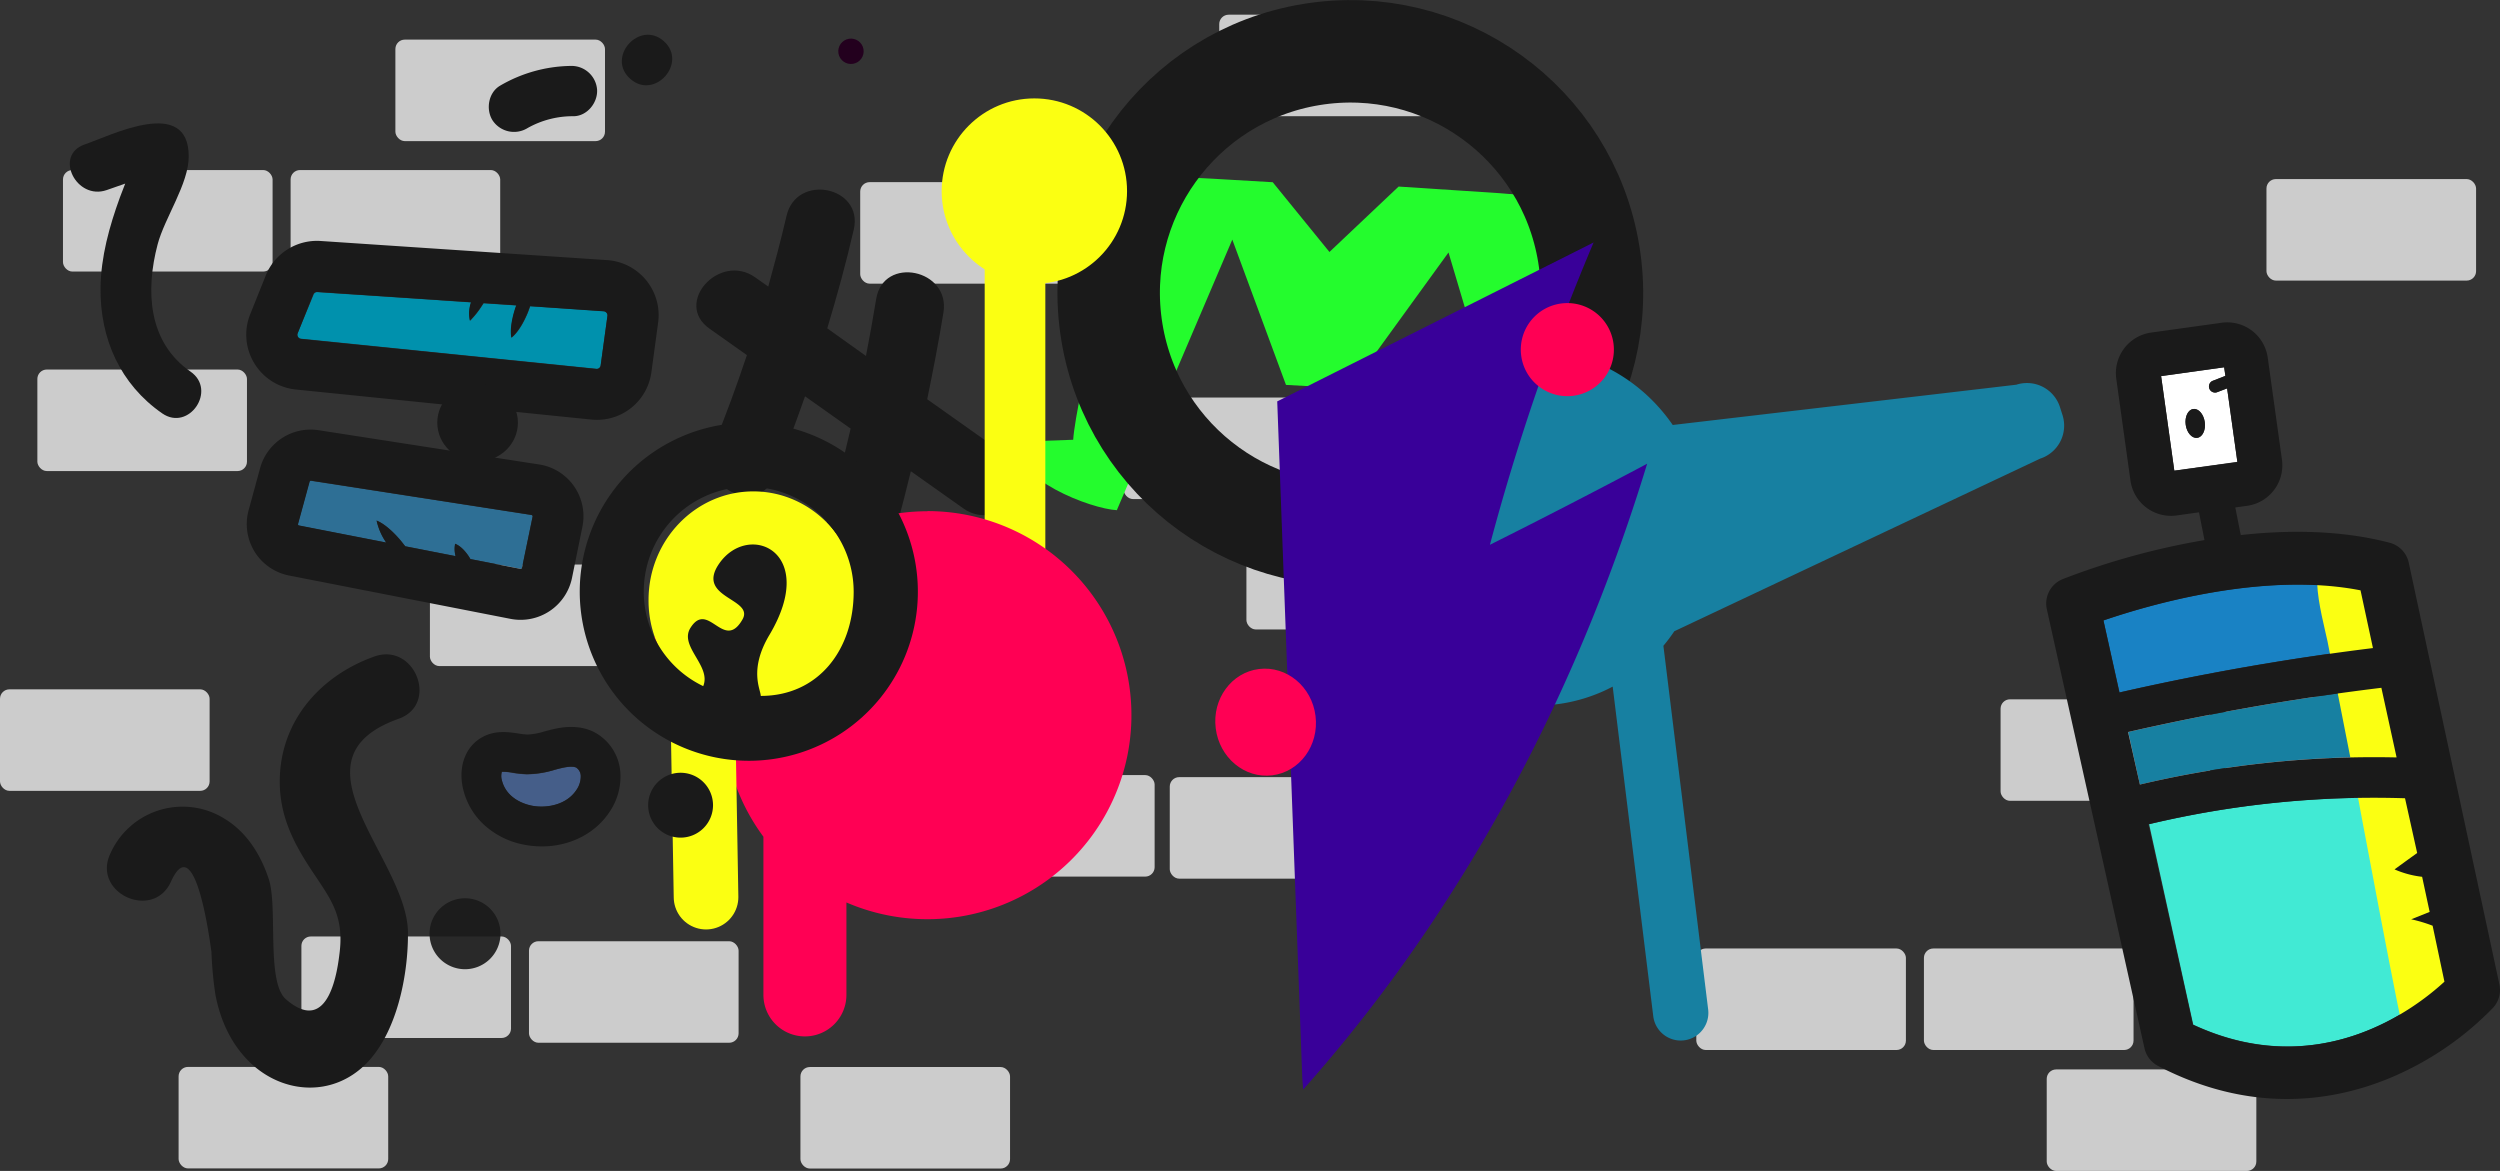 <svg xmlns="http://www.w3.org/2000/svg" viewBox="0 0 634.38 297.13"><rect x="0" y="0" width="634.38" height="297.13" fill="#333333" stroke="none"/><defs><style>.cls-1{fill:#ccc;}.cls-2{fill:#24fc2d;}.cls-3{fill:#2e6f95;}.cls-4{fill:#0091ad;}.cls-5{fill:#455e89;}.cls-15,.cls-6{fill:#1a1a1a;}.cls-7{fill:#b7094c;}.cls-13,.cls-8,.cls-9{fill:none;}.cls-8{stroke:#1a1a1a;stroke-width:26px;}.cls-10,.cls-13,.cls-8,.cls-9{stroke-miterlimit:10;}.cls-10,.cls-13,.cls-9{stroke:#fbff12;}.cls-13,.cls-9{stroke-linecap:round;}.cls-9{stroke-width:15.39px;}.cls-10,.cls-14{fill:#fbff12;}.cls-11{fill:#23001e;}.cls-12{fill:#ff0054;}.cls-13{stroke-width:16.4px;}.cls-15{opacity:0.91;}.cls-16{fill:#1780a1;}.cls-17{fill:#1982c4;}.cls-18{fill:#41ead4;}.cls-19{fill:#fff;}.cls-20{fill:#390099;}</style></defs><g id="Layer_2" data-name="Layer 2"><g id="Layer_2-2" data-name="Layer 2"><rect class="cls-1" x="100.33" y="10.06" width="53.19" height="25.76" rx="2.39" transform="translate(253.85 45.87) rotate(180)"/><rect class="cls-1" x="9.47" y="93.77" width="53.19" height="25.76" rx="2.39" transform="translate(72.14 213.3) rotate(180)"/><rect class="cls-1" x="73.73" y="43.15" width="53.19" height="25.76" rx="2.39" transform="translate(200.66 112.06) rotate(180)"/><rect class="cls-1" x="15.97" y="43.15" width="53.19" height="25.76" rx="2.39" transform="translate(85.14 112.06) rotate(180)"/><rect class="cls-1" x="109.09" y="143.26" width="53.19" height="25.76" rx="2.39"/><rect class="cls-1" x="309.38" y="3.73" width="53.19" height="25.76" rx="2.39"/><rect class="cls-1" x="575.12" y="45.44" width="53.19" height="25.76" rx="2.39"/><rect class="cls-1" x="218.28" y="46.22" width="53.19" height="25.76" rx="2.39"/><rect class="cls-1" x="203.11" y="270.76" width="53.19" height="25.76" rx="2.39"/><rect class="cls-1" x="296.83" y="197.2" width="53.19" height="25.76" rx="2.39"/><rect class="cls-1" x="564.68" y="176.77" width="53.19" height="25.76" rx="2.39"/><rect class="cls-1" x="519.36" y="271.37" width="53.19" height="25.76" rx="2.39"/><rect class="cls-1" x="430.44" y="240.68" width="53.19" height="25.76" rx="2.39"/><rect class="cls-1" x="488.2" y="240.68" width="53.19" height="25.76" rx="2.39"/><rect class="cls-1" x="507.65" y="177.45" width="53.19" height="25.76" rx="2.39" transform="translate(1068.49 380.66) rotate(-180)"/><rect class="cls-1" x="239.8" y="196.68" width="53.19" height="25.76" rx="2.39" transform="translate(532.79 419.12) rotate(-180)"/><rect class="cls-1" x="285.12" y="100.87" width="53.19" height="25.76" rx="2.39" transform="translate(623.43 227.51) rotate(-180)"/><rect class="cls-1" x="374.03" y="133.97" width="53.19" height="25.76" rx="2.39" transform="translate(801.26 293.7) rotate(-180)"/><rect class="cls-1" x="316.28" y="133.97" width="53.19" height="25.76" rx="2.39" transform="translate(685.75 293.7) rotate(-180)"/><rect class="cls-1" y="174.92" width="53.19" height="25.76" rx="2.39" transform="translate(53.19 375.6) rotate(180)"/><rect class="cls-1" x="45.32" y="270.72" width="53.19" height="25.76" rx="2.39" transform="translate(143.83 567.21) rotate(180)"/><rect class="cls-1" x="134.24" y="238.83" width="53.19" height="25.76" rx="2.39" transform="translate(321.66 503.43) rotate(180)"/><rect class="cls-1" x="76.48" y="237.63" width="53.19" height="25.76" rx="2.39" transform="translate(206.15 501.02) rotate(180)"/><path class="cls-2" d="M388.69,135.07l-21.13-71-25,34.49-16.24-.89L312.7,60.8l-29.3,68.66c-6.63-.36-26.35-7.83-25.83-17.34l14.76-.53c.52-9.5,13.69-67.41,20.32-67l14.9.75,15.41.9,14.39,17.7L354.9,47.34,380.24,49l11.23.91c6.63.36,10.69,59.06,10.17,68.57l14.49-.52C415.61,127.5,395.32,135.44,388.69,135.07Z"/><path class="cls-3" d="M135,130.81a.28.28,0,0,0-.22-.14L78.88,122a.34.34,0,0,0-.38.25l-2.92,10.69a.32.32,0,0,0,0,.27.34.34,0,0,0,.22.15L98,137.67a15.65,15.65,0,0,1-2.41-5.57c3.11,1.24,6.36,5.37,6.36,5.37l.91,1.15,12.77,2.5a6.79,6.79,0,0,1-.11-3.14c2,.82,3.51,3.23,3.87,3.88l12.7,2.49a.35.35,0,0,0,.4-.27l2.64-13A.29.29,0,0,0,135,130.81Z"/><path class="cls-4" d="M75.54,84.52a1,1,0,0,0,.07.93,1,1,0,0,0,.79.5l74.88,7.62a1,1,0,0,0,1.14-.89l1.72-12.55a1,1,0,0,0-.23-.8.68.68,0,0,0-.12-.12,1,1,0,0,0-.62-.26L134.55,77.7,134.09,79s-1.74,4.7-4.28,6.71c-.61-3.18,1.13-7.88,1.13-7.88l.12-.31-8.32-.56-.45.68a22.43,22.43,0,0,1-3,3.77,8.62,8.62,0,0,1,.28-4.67l-39-2.61a1,1,0,0,0-1,.65Z"/><path class="cls-5" d="M127.34,195.86a3.88,3.88,0,0,0,0,2.13c1.23,4.95,6.25,6.22,7.75,6.5,3.72.67,8.58-.26,11.06-3.86a6.1,6.1,0,0,0,1.21-3.83,2.63,2.63,0,0,0-1.14-2c-.49-.24-1.57-.41-3.92.16-.52.12-1,.26-1.55.4a24.65,24.65,0,0,1-7.09,1.14,28.4,28.4,0,0,1-3.58-.37A13.15,13.15,0,0,0,127.34,195.86Z"/><path class="cls-6" d="M63.51,79.69a13.92,13.92,0,0,0,1,12.46,14.11,14.11,0,0,0,2.69,3.24,13.92,13.92,0,0,0,7.88,3.45L150,106.46a13.93,13.93,0,0,0,15.29-12h0L167,81.89A14,14,0,0,0,154,66L81.37,61.15A14,14,0,0,0,67.44,69.9Zm17-5.61,39,2.61a8.62,8.62,0,0,0-.28,4.67,22.43,22.43,0,0,0,3-3.77l.45-.68,8.32.56-.12.31s-1.74,4.7-1.13,7.88c2.54-2,4.28-6.71,4.28-6.71l.46-1.25L153.17,79a1,1,0,0,1,.62.26.68.68,0,0,1,.12.12,1,1,0,0,1,.23.8l-1.72,12.55a1,1,0,0,1-1.14.89L76.4,86a1,1,0,0,1-.79-.5,1,1,0,0,1-.07-.93l3.92-9.79A1,1,0,0,1,80.5,74.08Z"/><path class="cls-6" d="M136.8,117.86l-55.92-8.69h0A13.29,13.29,0,0,0,66,118.8l-2.92,10.69A13.36,13.36,0,0,0,64.61,140a12.93,12.93,0,0,0,2.45,2.91,13.33,13.33,0,0,0,6.29,3.13l56.21,11a13.32,13.32,0,0,0,15.59-10.4l2.64-13a13.3,13.3,0,0,0-11-15.79Zm-4.35,26.22a.35.35,0,0,1-.4.27l-12.7-2.49c-.36-.65-1.82-3.06-3.87-3.88a6.79,6.79,0,0,0,.11,3.14l-12.77-2.5-.91-1.15s-3.25-4.13-6.36-5.37A15.65,15.65,0,0,0,98,137.67l-22.12-4.34a.34.34,0,0,1-.22-.15.32.32,0,0,1,0-.27l2.92-10.69a.34.34,0,0,1,.38-.25l55.93,8.7a.28.28,0,0,1,.22.14.29.29,0,0,1,.06.26Z"/><path class="cls-6" d="M180,83.37l9.53,6.74c-2.61,7.76-5.4,15.46-8.54,23.06-4.26,10.29,11.31,18.11,15.61,7.71,2.77-6.7,5.28-13.49,7.68-20.32l11.57,8.2q-4,17.46-9.16,34.66c-3.24,10.72,13.85,14.11,17.07,3.44,2.72-9,5.14-18.14,7.37-27.28L244.44,129c9,6.4,20.72-6.53,11.58-13q-10.36-7.35-20.74-14.69c1.51-7.31,2.92-14.64,4.12-22,1.8-11-15.26-14.54-17.07-3.44-.78,4.84-1.67,9.65-2.59,14.45l-9.82-7c2.49-8.28,4.79-16.63,6.73-25.09,2.51-10.93-14.56-14.38-17.07-3.44-1.39,6-3,12-4.63,17.93-1.11-.79-2.22-1.58-3.34-2.36C182.57,64,170.89,76.89,180,83.37Z"/><path class="cls-6" d="M27.08,48.23l4.69-1.64c-.64,1.63-1.17,3-1.35,3.52-2.67,7.35-4.82,15.06-4.91,22.94-.15,12.88,5,24.46,15.64,31.84,6.79,4.71,14-5.91,7.17-10.61C37.51,86.79,36.92,73.68,40,62c1.76-6.69,7.9-15.36,7.89-22.31,0-15.37-19.69-5.33-26.49-3C13.64,39.46,19.37,50.92,27.08,48.23Z"/><path class="cls-6" d="M144.77,16.73a36.46,36.46,0,0,0-17.85,5c-3,1.73-3.71,6.06-1.9,8.86a6.53,6.53,0,0,0,8.86,1.9,23.39,23.39,0,0,1,11.63-3c3.46,0,6.21-3.43,6-6.76A6.51,6.51,0,0,0,144.77,16.73Z"/><path class="cls-6" d="M168.44,10.44C162.29,5,153.76,14.51,159.92,20S174.61,15.93,168.44,10.44Z"/><path class="cls-6" d="M92.75,270.07c8-7.92,10.86-22.68,10.77-33.48-.16-18.63-31.32-43.9-2.36-54.2,10.29-3.66,4.13-19.46-6.17-15.8-13.81,4.92-24,16.51-24,31.72,0,8.2,3,14.66,7.33,21.39,5,7.74,9,11.88,7.89,21.74-.46,3.95-2.48,21.88-13.68,12.1-5-4.37-2-23.33-4.31-30.41-2-6.16-5.61-12-11.28-15.4a20.06,20.06,0,0,0-29,9c-4.52,9.95,10.93,16.94,15.44,7C50,209,53.8,243.38,53.65,241.43a94.94,94.94,0,0,0,1,10.91c1.26,6.58,4,12.67,8.87,17.33C71.92,277.66,84.37,278.35,92.75,270.07Z"/><path class="cls-6" d="M139.94,185.13l-1.8.47a16.58,16.58,0,0,1-4.26.79,18.45,18.45,0,0,1-2.29-.26c-2.67-.4-6.32-.95-9.75,1.25-4,2.52-5.63,7.65-4.27,13.06a18,18,0,0,0,5.54,9.11,20.76,20.76,0,0,0,10.2,4.85c8.43,1.53,16.73-1.64,21.15-8.06a16,16,0,0,0,2.95-10.43,12.54,12.54,0,0,0-6.7-10.17C146.8,183.81,142.69,184.47,139.94,185.13Zm.82,10.2c.51-.14,1-.28,1.55-.4,2.35-.57,3.43-.4,3.92-.16a2.63,2.63,0,0,1,1.14,2,6.1,6.1,0,0,1-1.21,3.83c-2.48,3.6-7.34,4.53-11.06,3.86-1.5-.28-6.52-1.55-7.75-6.5a3.88,3.88,0,0,1,0-2.13,13.15,13.15,0,0,1,2.75.24,28.4,28.4,0,0,0,3.58.37A24.65,24.65,0,0,0,140.76,195.33Z"/><path class="cls-7" d="M165.05,162.64c-3.39,4.25.88,9.22,5.37,9.62a32.79,32.79,0,0,0,7.46-.5c2.32-.34,5.1-.48,7.27-1.41a5,5,0,0,0,3-5.13c-.22-2.66-2.25-4.32-4.53-5.35a3.48,3.48,0,0,0-4.36,1.15c-2.75-.12-5.49-.25-8.24-.36C168.82,160.57,166.57,160.74,165.05,162.64Z"/><circle class="cls-8" cx="342.65" cy="74.31" r="61.31" transform="translate(-7.5 56.2) rotate(-9.27)"/><line class="cls-9" x1="257.56" y1="52.94" x2="257.56" y2="173.5"/><circle class="cls-10" cx="262.47" cy="48.49" r="23.02"/><circle class="cls-11" cx="215.93" cy="13" r="3.22" transform="translate(0.73 34.97) rotate(-9.27)"/><path class="cls-12" d="M235.34,129.73a51.78,51.78,0,0,0-41.62,82.59v40.14a10.53,10.53,0,1,0,21.06,0V229a51.78,51.78,0,1,0,20.56-99.31Z"/><ellipse class="cls-6" cx="121.19" cy="107.25" rx="10.23" ry="9.85"/><line class="cls-13" x1="177.9" y1="154.24" x2="179.16" y2="227.65"/><path class="cls-14" d="M179.69,177.09q3.23-8,6.43-16c.23-.56.56-1.2,1.14-1.22s1,.66,1.21,1.27c1.38,4.17.53,8.72,0,13.1a34.08,34.08,0,0,0-.3,5.35,25.61,25.61,0,0,0,3,.2c14.67,0,26.6-12.36,26.6-27.55s-11.93-27.55-26.6-27.55-26.6,12.36-26.6,27.55A27.64,27.64,0,0,0,179.69,177.09Z"/><path class="cls-6" d="M190,193.05a42.9,42.9,0,1,0-42.89-42.9A42.95,42.95,0,0,0,190,193.05Zm0-69.52a26.65,26.65,0,0,1,26.62,26.62c0,14.67-8.89,26.44-23.57,26.44-1,0,1,.12,0,0-.06-1.73-3.05-6.69,2.2-15.49C207.8,140,190,132.22,182.5,143c-6.1,8.8,9,8.8,5.9,14.2-4.74,8.25-8.68-5-13.18,2.1-3,4.7,5.36,9.67,3.22,14.81A26.6,26.6,0,0,1,190,123.53Z"/><path class="cls-6" d="M164.47,204.32a8.23,8.23,0,1,0,8.23-8.23A8.24,8.24,0,0,0,164.47,204.32Z"/><path class="cls-15" d="M127,236.94a9,9,0,1,0-9,9A9,9,0,0,0,127,236.94Z"/><path class="cls-6" d="M225.73,99a4.91,4.91,0,1,0-4.9,5.21A5.07,5.07,0,0,0,225.73,99Z"/><path class="cls-16" d="M543,199.08a257.59,257.59,0,0,1,65.11-6.91l-3.79-17.64a631.05,631.05,0,0,0-64.28,11.22Z"/><path class="cls-17" d="M537.84,175.7a643.65,643.65,0,0,1,64.34-11.28L599,149.77c-24.63-4.81-53.57,3.65-65.24,7.65Z"/><path class="cls-18" d="M556.54,260c31.82,14.82,56.33-4,63.83-10.93l-3-14.2a37.84,37.84,0,0,0-5.44-1.63l4.69-1.87-1.91-8.91a24.13,24.13,0,0,1-7-1.88q2.86-2.09,5.74-4.16l-3-13.89a246.81,246.81,0,0,0-65.11,6.61Z"/><path class="cls-19" d="M565.13,98.53l-2.61,1a1.55,1.55,0,0,1-1.12-2.88l3.29-1.28-.31-2.19-16,2.24,3.35,24,16-2.23Zm-5.67,8.57c.29,2-.57,3.81-1.9,4s-2.65-1.29-2.93-3.31.57-3.81,1.91-4S559.18,105.08,559.46,107.1Z"/><path class="cls-14" d="M610.53,264.34c5.39-.31,9.46-5.25,11-10.87s1-11.85.4-17.9c-2.8-28.56-7-58-20.49-83.67-1.54-2.91-3.28-5.87-5.84-7.7-12.51-9-6.12,13-5,18.49l6.66,33.88C598.36,202.46,609.9,264.38,610.53,264.34Z"/><path class="cls-6" d="M606.37,137.72c-12.31-3.22-25.56-3.29-37.77-1.95l-1.39-7,3-.42a10.38,10.38,0,0,0,2.36-.62,10.37,10.37,0,0,0,6.48-11.09l-3.61-25.9a10.37,10.37,0,0,0-11.71-8.84l-17.88,2.49A10.39,10.39,0,0,0,537,96.06l3.61,25.9a10.39,10.39,0,0,0,11.71,8.84L558,130l1.39,7.05a186.06,186.06,0,0,0-36,9.91,6.68,6.68,0,0,0-4,7.64L544.17,266a6.69,6.69,0,0,0,3.44,4.48c23.15,12.06,43.42,9.09,57.31,3.68,1.27-.5,2.49-1,3.65-1.54a78.52,78.52,0,0,0,24.09-16.94,6.69,6.69,0,0,0,1.57-5.88l-23-107A6.7,6.7,0,0,0,606.37,137.72Zm-54.63-18.27-3.35-24,16-2.24.31,2.19-3.29,1.28a1.55,1.55,0,0,0,1.12,2.88l2.61-1,2.61,18.69Zm61.62,97q-2.88,2.07-5.74,4.16a24.13,24.13,0,0,0,7,1.88l1.91,8.91-4.69,1.87a37.84,37.84,0,0,1,5.44,1.63l3,14.2c-7.5,6.92-32,25.75-63.83,10.93l-11.28-50.86a246.81,246.81,0,0,1,65.11-6.61Zm-5.22-24.25A257.59,257.59,0,0,0,543,199.08l-3-13.33a631.05,631.05,0,0,1,64.28-11.22Zm-6-27.75a643.65,643.65,0,0,0-64.34,11.28l-4.05-18.28c11.67-4,40.61-12.46,65.24-7.65Z"/><path class="cls-6" d="M556.54,103.79c-1.34.18-2.19,2-1.91,4s1.59,3.5,2.93,3.31,2.19-2,1.9-4S557.87,103.6,556.54,103.79Z"/><path class="cls-16" d="M523.35,105.28l-.64-2a8.79,8.79,0,0,0-11.07-5.66l-87.18,10.22C412.86,91,391.31,84,372.36,92.33c-21.92,9.61-32,36-22.59,59s34.87,33.8,56.79,24.19c.91-.4,1.79-.84,2.66-1.29l10.3,83.65a7,7,0,1,0,13.93-1.72l-11.36-92.29a44.94,44.94,0,0,0,2.77-3.69l92.83-43.8A8.8,8.8,0,0,0,523.35,105.28Z"/><path class="cls-20" d="M378.07,138.24a578.1,578.1,0,0,1,26.31-76.71L324.1,101.85l6.32,170.68v0c.05,1.32.15,2.63.27,3.93h0c38.37-43.17,68.37-96.79,87.28-158.79Q398.16,128.19,378.07,138.24Z"/><path class="cls-12" d="M333.82,181.69c-.91-7.45-7.33-12.79-14.33-11.93s-11.93,7.6-11,15.05,7.34,12.8,14.34,11.93S334.74,189.14,333.82,181.69Z"/><path class="cls-12" d="M386,90.19A11.81,11.81,0,1,0,396.25,77,11.8,11.8,0,0,0,386,90.19Z"/></g></g></svg>